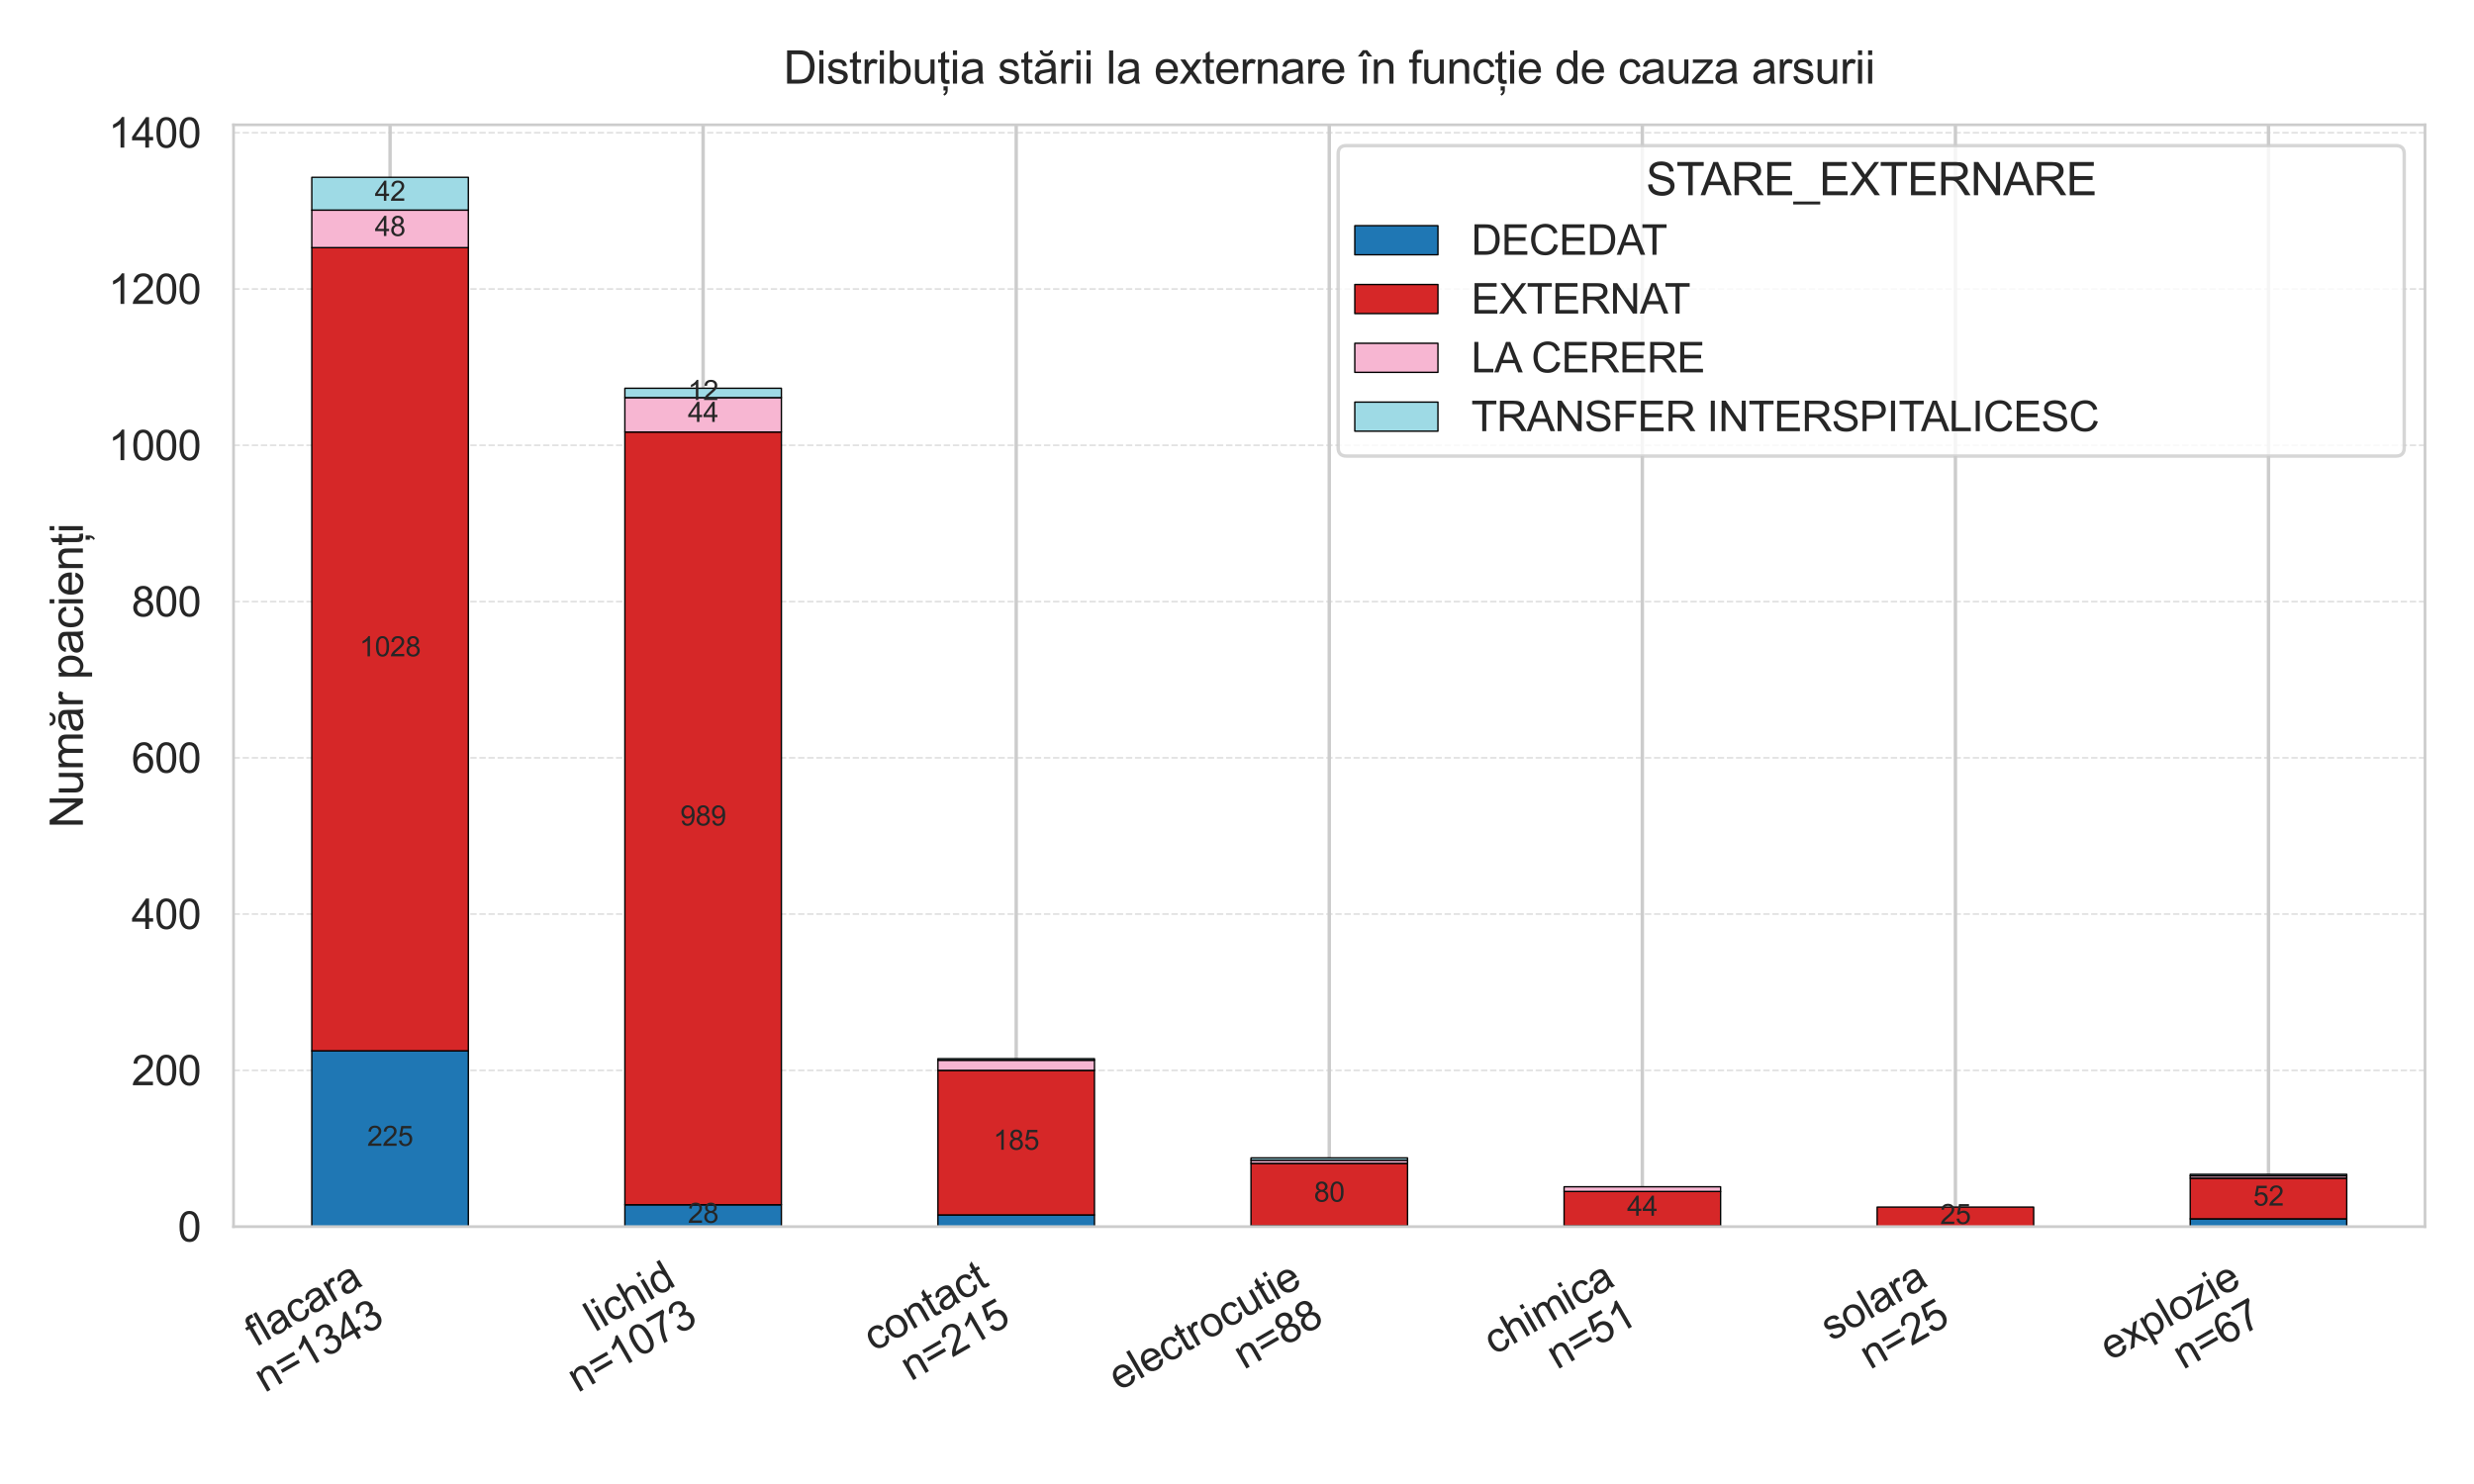 <?xml version="1.0" encoding="utf-8" standalone="no"?>
<!DOCTYPE svg PUBLIC "-//W3C//DTD SVG 1.1//EN"
  "http://www.w3.org/Graphics/SVG/1.1/DTD/svg11.dtd">
<svg xmlns:xlink="http://www.w3.org/1999/xlink" width="720pt" height="432pt" viewBox="0 0 720 432" xmlns="http://www.w3.org/2000/svg" version="1.1">
 <defs>
  <style type="text/css">*{stroke-linejoin: round; stroke-linecap: butt}</style>
 </defs>
 <g id="figure_1">
  <g id="patch_1">
   <path d="M 0 432 
L 720 432 
L 720 0 
L 0 0 
z
" style="fill: #ffffff"/>
  </g>
  <g id="axes_1">
   <g id="patch_2">
    <path d="M 67.963 357.081 
L 705.744 357.081 
L 705.744 36.336 
L 67.963 36.336 
z
" style="fill: #ffffff"/>
   </g>
   <g id="matplotlib.axis_1">
    <g id="xtick_1">
     <g id="line2d_1">
      <path d="M 113.519 357.081 
L 113.519 36.336 
" clip-path="url(#p914d6fa2cd)" style="fill: none; stroke: #cccccc; stroke-linecap: round"/>
     </g>
     <g id="text_1">
      <!-- flacara -->
      <g style="fill: #262626" transform="translate(74.468 392.24) rotate(-30) scale(0.121 -0.121)">
       <defs>
        <path id="ArialMT-66" d="M 556 0 
L 556 2881 
L 59 2881 
L 59 3319 
L 556 3319 
L 556 3672 
Q 556 4006 616 4169 
Q 697 4388 901 4523 
Q 1106 4659 1475 4659 
Q 1713 4659 2000 4603 
L 1916 4113 
Q 1741 4144 1584 4144 
Q 1328 4144 1222 4034 
Q 1116 3925 1116 3625 
L 1116 3319 
L 1763 3319 
L 1763 2881 
L 1116 2881 
L 1116 0 
L 556 0 
z
" transform="scale(0.016)"/>
        <path id="ArialMT-6c" d="M 409 0 
L 409 4581 
L 972 4581 
L 972 0 
L 409 0 
z
" transform="scale(0.016)"/>
        <path id="ArialMT-61" d="M 2588 409 
Q 2275 144 1986 34 
Q 1697 -75 1366 -75 
Q 819 -75 525 192 
Q 231 459 231 875 
Q 231 1119 342 1320 
Q 453 1522 633 1644 
Q 813 1766 1038 1828 
Q 1203 1872 1538 1913 
Q 2219 1994 2541 2106 
Q 2544 2222 2544 2253 
Q 2544 2597 2384 2738 
Q 2169 2928 1744 2928 
Q 1347 2928 1158 2789 
Q 969 2650 878 2297 
L 328 2372 
Q 403 2725 575 2942 
Q 747 3159 1072 3276 
Q 1397 3394 1825 3394 
Q 2250 3394 2515 3294 
Q 2781 3194 2906 3042 
Q 3031 2891 3081 2659 
Q 3109 2516 3109 2141 
L 3109 1391 
Q 3109 606 3145 398 
Q 3181 191 3288 0 
L 2700 0 
Q 2613 175 2588 409 
z
M 2541 1666 
Q 2234 1541 1622 1453 
Q 1275 1403 1131 1340 
Q 988 1278 909 1158 
Q 831 1038 831 891 
Q 831 666 1001 516 
Q 1172 366 1500 366 
Q 1825 366 2078 508 
Q 2331 650 2450 897 
Q 2541 1088 2541 1459 
L 2541 1666 
z
" transform="scale(0.016)"/>
        <path id="ArialMT-63" d="M 2588 1216 
L 3141 1144 
Q 3050 572 2676 248 
Q 2303 -75 1759 -75 
Q 1078 -75 664 370 
Q 250 816 250 1647 
Q 250 2184 428 2587 
Q 606 2991 970 3192 
Q 1334 3394 1763 3394 
Q 2303 3394 2647 3120 
Q 2991 2847 3088 2344 
L 2541 2259 
Q 2463 2594 2264 2762 
Q 2066 2931 1784 2931 
Q 1359 2931 1093 2626 
Q 828 2322 828 1663 
Q 828 994 1084 691 
Q 1341 388 1753 388 
Q 2084 388 2306 591 
Q 2528 794 2588 1216 
z
" transform="scale(0.016)"/>
        <path id="ArialMT-72" d="M 416 0 
L 416 3319 
L 922 3319 
L 922 2816 
Q 1116 3169 1280 3281 
Q 1444 3394 1641 3394 
Q 1925 3394 2219 3213 
L 2025 2691 
Q 1819 2813 1613 2813 
Q 1428 2813 1281 2702 
Q 1134 2591 1072 2394 
Q 978 2094 978 1738 
L 978 0 
L 416 0 
z
" transform="scale(0.016)"/>
       </defs>
       <use xlink:href="#ArialMT-66"/>
       <use xlink:href="#ArialMT-6c" transform="translate(27.783 0)"/>
       <use xlink:href="#ArialMT-61" transform="translate(50 0)"/>
       <use xlink:href="#ArialMT-63" transform="translate(105.615 0)"/>
       <use xlink:href="#ArialMT-61" transform="translate(155.615 0)"/>
       <use xlink:href="#ArialMT-72" transform="translate(211.23 0)"/>
       <use xlink:href="#ArialMT-61" transform="translate(244.531 0)"/>
      </g>
      <!-- n=1343 -->
      <g style="fill: #262626" transform="translate(77.06 405.521) rotate(-30) scale(0.121 -0.121)">
       <defs>
        <path id="ArialMT-6e" d="M 422 0 
L 422 3319 
L 928 3319 
L 928 2847 
Q 1294 3394 1984 3394 
Q 2284 3394 2536 3286 
Q 2788 3178 2913 3003 
Q 3038 2828 3088 2588 
Q 3119 2431 3119 2041 
L 3119 0 
L 2556 0 
L 2556 2019 
Q 2556 2363 2490 2533 
Q 2425 2703 2258 2804 
Q 2091 2906 1866 2906 
Q 1506 2906 1245 2678 
Q 984 2450 984 1813 
L 984 0 
L 422 0 
z
" transform="scale(0.016)"/>
        <path id="ArialMT-3d" d="M 3381 2694 
L 356 2694 
L 356 3219 
L 3381 3219 
L 3381 2694 
z
M 3381 1303 
L 356 1303 
L 356 1828 
L 3381 1828 
L 3381 1303 
z
" transform="scale(0.016)"/>
        <path id="ArialMT-31" d="M 2384 0 
L 1822 0 
L 1822 3584 
Q 1619 3391 1289 3197 
Q 959 3003 697 2906 
L 697 3450 
Q 1169 3672 1522 3987 
Q 1875 4303 2022 4600 
L 2384 4600 
L 2384 0 
z
" transform="scale(0.016)"/>
        <path id="ArialMT-33" d="M 269 1209 
L 831 1284 
Q 928 806 1161 595 
Q 1394 384 1728 384 
Q 2125 384 2398 659 
Q 2672 934 2672 1341 
Q 2672 1728 2419 1979 
Q 2166 2231 1775 2231 
Q 1616 2231 1378 2169 
L 1441 2663 
Q 1497 2656 1531 2656 
Q 1891 2656 2178 2843 
Q 2466 3031 2466 3422 
Q 2466 3731 2256 3934 
Q 2047 4138 1716 4138 
Q 1388 4138 1169 3931 
Q 950 3725 888 3313 
L 325 3413 
Q 428 3978 793 4289 
Q 1159 4600 1703 4600 
Q 2078 4600 2393 4439 
Q 2709 4278 2876 4000 
Q 3044 3722 3044 3409 
Q 3044 3113 2884 2869 
Q 2725 2625 2413 2481 
Q 2819 2388 3044 2092 
Q 3269 1797 3269 1353 
Q 3269 753 2831 336 
Q 2394 -81 1725 -81 
Q 1122 -81 723 278 
Q 325 638 269 1209 
z
" transform="scale(0.016)"/>
        <path id="ArialMT-34" d="M 2069 0 
L 2069 1097 
L 81 1097 
L 81 1613 
L 2172 4581 
L 2631 4581 
L 2631 1613 
L 3250 1613 
L 3250 1097 
L 2631 1097 
L 2631 0 
L 2069 0 
z
M 2069 1613 
L 2069 3678 
L 634 1613 
L 2069 1613 
z
" transform="scale(0.016)"/>
       </defs>
       <use xlink:href="#ArialMT-6e"/>
       <use xlink:href="#ArialMT-3d" transform="translate(55.615 0)"/>
       <use xlink:href="#ArialMT-31" transform="translate(114.014 0)"/>
       <use xlink:href="#ArialMT-33" transform="translate(169.629 0)"/>
       <use xlink:href="#ArialMT-34" transform="translate(225.244 0)"/>
       <use xlink:href="#ArialMT-33" transform="translate(280.859 0)"/>
      </g>
     </g>
    </g>
    <g id="xtick_2">
     <g id="line2d_2">
      <path d="M 204.631 357.081 
L 204.631 36.336 
" clip-path="url(#p914d6fa2cd)" style="fill: none; stroke: #cccccc; stroke-linecap: round"/>
     </g>
     <g id="text_2">
      <!-- lichid -->
      <g style="fill: #262626" transform="translate(173.15 387.868) rotate(-30) scale(0.121 -0.121)">
       <defs>
        <path id="ArialMT-69" d="M 425 3934 
L 425 4581 
L 988 4581 
L 988 3934 
L 425 3934 
z
M 425 0 
L 425 3319 
L 988 3319 
L 988 0 
L 425 0 
z
" transform="scale(0.016)"/>
        <path id="ArialMT-68" d="M 422 0 
L 422 4581 
L 984 4581 
L 984 2938 
Q 1378 3394 1978 3394 
Q 2347 3394 2619 3248 
Q 2891 3103 3008 2847 
Q 3125 2591 3125 2103 
L 3125 0 
L 2563 0 
L 2563 2103 
Q 2563 2525 2380 2717 
Q 2197 2909 1863 2909 
Q 1613 2909 1392 2779 
Q 1172 2650 1078 2428 
Q 984 2206 984 1816 
L 984 0 
L 422 0 
z
" transform="scale(0.016)"/>
        <path id="ArialMT-64" d="M 2575 0 
L 2575 419 
Q 2259 -75 1647 -75 
Q 1250 -75 917 144 
Q 584 363 401 755 
Q 219 1147 219 1656 
Q 219 2153 384 2558 
Q 550 2963 881 3178 
Q 1213 3394 1622 3394 
Q 1922 3394 2156 3267 
Q 2391 3141 2538 2938 
L 2538 4581 
L 3097 4581 
L 3097 0 
L 2575 0 
z
M 797 1656 
Q 797 1019 1065 703 
Q 1334 388 1700 388 
Q 2069 388 2326 689 
Q 2584 991 2584 1609 
Q 2584 2291 2321 2609 
Q 2059 2928 1675 2928 
Q 1300 2928 1048 2622 
Q 797 2316 797 1656 
z
" transform="scale(0.016)"/>
       </defs>
       <use xlink:href="#ArialMT-6c"/>
       <use xlink:href="#ArialMT-69" transform="translate(22.217 0)"/>
       <use xlink:href="#ArialMT-63" transform="translate(44.434 0)"/>
       <use xlink:href="#ArialMT-68" transform="translate(94.434 0)"/>
       <use xlink:href="#ArialMT-69" transform="translate(150.049 0)"/>
       <use xlink:href="#ArialMT-64" transform="translate(172.266 0)"/>
      </g>
      <!-- n=1073 -->
      <g style="fill: #262626" transform="translate(168.172 405.521) rotate(-30) scale(0.121 -0.121)">
       <defs>
        <path id="ArialMT-30" d="M 266 2259 
Q 266 3072 433 3567 
Q 600 4063 929 4331 
Q 1259 4600 1759 4600 
Q 2128 4600 2406 4451 
Q 2684 4303 2865 4023 
Q 3047 3744 3150 3342 
Q 3253 2941 3253 2259 
Q 3253 1453 3087 958 
Q 2922 463 2592 192 
Q 2263 -78 1759 -78 
Q 1097 -78 719 397 
Q 266 969 266 2259 
z
M 844 2259 
Q 844 1131 1108 757 
Q 1372 384 1759 384 
Q 2147 384 2411 759 
Q 2675 1134 2675 2259 
Q 2675 3391 2411 3762 
Q 2147 4134 1753 4134 
Q 1366 4134 1134 3806 
Q 844 3388 844 2259 
z
" transform="scale(0.016)"/>
        <path id="ArialMT-37" d="M 303 3981 
L 303 4522 
L 3269 4522 
L 3269 4084 
Q 2831 3619 2401 2847 
Q 1972 2075 1738 1259 
Q 1569 684 1522 0 
L 944 0 
Q 953 541 1156 1306 
Q 1359 2072 1739 2783 
Q 2119 3494 2547 3981 
L 303 3981 
z
" transform="scale(0.016)"/>
       </defs>
       <use xlink:href="#ArialMT-6e"/>
       <use xlink:href="#ArialMT-3d" transform="translate(55.615 0)"/>
       <use xlink:href="#ArialMT-31" transform="translate(114.014 0)"/>
       <use xlink:href="#ArialMT-30" transform="translate(169.629 0)"/>
       <use xlink:href="#ArialMT-37" transform="translate(225.244 0)"/>
       <use xlink:href="#ArialMT-33" transform="translate(280.859 0)"/>
      </g>
     </g>
    </g>
    <g id="xtick_3">
     <g id="line2d_3">
      <path d="M 295.742 357.081 
L 295.742 36.336 
" clip-path="url(#p914d6fa2cd)" style="fill: none; stroke: #cccccc; stroke-linecap: round"/>
     </g>
     <g id="text_3">
      <!-- contact -->
      <g style="fill: #262626" transform="translate(254.358 393.587) rotate(-30) scale(0.121 -0.121)">
       <defs>
        <path id="ArialMT-6f" d="M 213 1659 
Q 213 2581 725 3025 
Q 1153 3394 1769 3394 
Q 2453 3394 2887 2945 
Q 3322 2497 3322 1706 
Q 3322 1066 3130 698 
Q 2938 331 2570 128 
Q 2203 -75 1769 -75 
Q 1072 -75 642 372 
Q 213 819 213 1659 
z
M 791 1659 
Q 791 1022 1069 705 
Q 1347 388 1769 388 
Q 2188 388 2466 706 
Q 2744 1025 2744 1678 
Q 2744 2294 2464 2611 
Q 2184 2928 1769 2928 
Q 1347 2928 1069 2612 
Q 791 2297 791 1659 
z
" transform="scale(0.016)"/>
        <path id="ArialMT-74" d="M 1650 503 
L 1731 6 
Q 1494 -44 1306 -44 
Q 1000 -44 831 53 
Q 663 150 594 308 
Q 525 466 525 972 
L 525 2881 
L 113 2881 
L 113 3319 
L 525 3319 
L 525 4141 
L 1084 4478 
L 1084 3319 
L 1650 3319 
L 1650 2881 
L 1084 2881 
L 1084 941 
Q 1084 700 1114 631 
Q 1144 563 1211 522 
Q 1278 481 1403 481 
Q 1497 481 1650 503 
z
" transform="scale(0.016)"/>
       </defs>
       <use xlink:href="#ArialMT-63"/>
       <use xlink:href="#ArialMT-6f" transform="translate(50 0)"/>
       <use xlink:href="#ArialMT-6e" transform="translate(105.615 0)"/>
       <use xlink:href="#ArialMT-74" transform="translate(161.23 0)"/>
       <use xlink:href="#ArialMT-61" transform="translate(189.014 0)"/>
       <use xlink:href="#ArialMT-63" transform="translate(244.629 0)"/>
       <use xlink:href="#ArialMT-74" transform="translate(294.629 0)"/>
      </g>
      <!-- n=215 -->
      <g style="fill: #262626" transform="translate(265.11 402.156) rotate(-30) scale(0.121 -0.121)">
       <defs>
        <path id="ArialMT-32" d="M 3222 541 
L 3222 0 
L 194 0 
Q 188 203 259 391 
Q 375 700 629 1000 
Q 884 1300 1366 1694 
Q 2113 2306 2375 2664 
Q 2638 3022 2638 3341 
Q 2638 3675 2398 3904 
Q 2159 4134 1775 4134 
Q 1369 4134 1125 3890 
Q 881 3647 878 3216 
L 300 3275 
Q 359 3922 746 4261 
Q 1134 4600 1788 4600 
Q 2447 4600 2831 4234 
Q 3216 3869 3216 3328 
Q 3216 3053 3103 2787 
Q 2991 2522 2730 2228 
Q 2469 1934 1863 1422 
Q 1356 997 1212 845 
Q 1069 694 975 541 
L 3222 541 
z
" transform="scale(0.016)"/>
        <path id="ArialMT-35" d="M 266 1200 
L 856 1250 
Q 922 819 1161 601 
Q 1400 384 1738 384 
Q 2144 384 2425 690 
Q 2706 997 2706 1503 
Q 2706 1984 2436 2262 
Q 2166 2541 1728 2541 
Q 1456 2541 1237 2417 
Q 1019 2294 894 2097 
L 366 2166 
L 809 4519 
L 3088 4519 
L 3088 3981 
L 1259 3981 
L 1013 2750 
Q 1425 3038 1878 3038 
Q 2478 3038 2890 2622 
Q 3303 2206 3303 1553 
Q 3303 931 2941 478 
Q 2500 -78 1738 -78 
Q 1113 -78 717 272 
Q 322 622 266 1200 
z
" transform="scale(0.016)"/>
       </defs>
       <use xlink:href="#ArialMT-6e"/>
       <use xlink:href="#ArialMT-3d" transform="translate(55.615 0)"/>
       <use xlink:href="#ArialMT-32" transform="translate(114.014 0)"/>
       <use xlink:href="#ArialMT-31" transform="translate(169.629 0)"/>
       <use xlink:href="#ArialMT-35" transform="translate(225.244 0)"/>
      </g>
     </g>
    </g>
    <g id="xtick_4">
     <g id="line2d_4">
      <path d="M 386.854 357.081 
L 386.854 36.336 
" clip-path="url(#p914d6fa2cd)" style="fill: none; stroke: #cccccc; stroke-linecap: round"/>
     </g>
     <g id="text_4">
      <!-- electrocutie -->
      <g style="fill: #262626" transform="translate(325.669 405.018) rotate(-30) scale(0.121 -0.121)">
       <defs>
        <path id="ArialMT-65" d="M 2694 1069 
L 3275 997 
Q 3138 488 2766 206 
Q 2394 -75 1816 -75 
Q 1088 -75 661 373 
Q 234 822 234 1631 
Q 234 2469 665 2931 
Q 1097 3394 1784 3394 
Q 2450 3394 2872 2941 
Q 3294 2488 3294 1666 
Q 3294 1616 3291 1516 
L 816 1516 
Q 847 969 1125 678 
Q 1403 388 1819 388 
Q 2128 388 2347 550 
Q 2566 713 2694 1069 
z
M 847 1978 
L 2700 1978 
Q 2663 2397 2488 2606 
Q 2219 2931 1791 2931 
Q 1403 2931 1139 2672 
Q 875 2413 847 1978 
z
" transform="scale(0.016)"/>
        <path id="ArialMT-75" d="M 2597 0 
L 2597 488 
Q 2209 -75 1544 -75 
Q 1250 -75 995 37 
Q 741 150 617 320 
Q 494 491 444 738 
Q 409 903 409 1263 
L 409 3319 
L 972 3319 
L 972 1478 
Q 972 1038 1006 884 
Q 1059 663 1231 536 
Q 1403 409 1656 409 
Q 1909 409 2131 539 
Q 2353 669 2445 892 
Q 2538 1116 2538 1541 
L 2538 3319 
L 3100 3319 
L 3100 0 
L 2597 0 
z
" transform="scale(0.016)"/>
       </defs>
       <use xlink:href="#ArialMT-65"/>
       <use xlink:href="#ArialMT-6c" transform="translate(55.615 0)"/>
       <use xlink:href="#ArialMT-65" transform="translate(77.832 0)"/>
       <use xlink:href="#ArialMT-63" transform="translate(133.447 0)"/>
       <use xlink:href="#ArialMT-74" transform="translate(183.447 0)"/>
       <use xlink:href="#ArialMT-72" transform="translate(211.23 0)"/>
       <use xlink:href="#ArialMT-6f" transform="translate(244.531 0)"/>
       <use xlink:href="#ArialMT-63" transform="translate(300.146 0)"/>
       <use xlink:href="#ArialMT-75" transform="translate(350.146 0)"/>
       <use xlink:href="#ArialMT-74" transform="translate(405.762 0)"/>
       <use xlink:href="#ArialMT-69" transform="translate(433.545 0)"/>
       <use xlink:href="#ArialMT-65" transform="translate(455.762 0)"/>
      </g>
      <!-- n=88 -->
      <g style="fill: #262626" transform="translate(362.049 398.792) rotate(-30) scale(0.121 -0.121)">
       <defs>
        <path id="ArialMT-38" d="M 1131 2484 
Q 781 2613 612 2850 
Q 444 3088 444 3419 
Q 444 3919 803 4259 
Q 1163 4600 1759 4600 
Q 2359 4600 2725 4251 
Q 3091 3903 3091 3403 
Q 3091 3084 2923 2848 
Q 2756 2613 2416 2484 
Q 2838 2347 3058 2040 
Q 3278 1734 3278 1309 
Q 3278 722 2862 322 
Q 2447 -78 1769 -78 
Q 1091 -78 675 323 
Q 259 725 259 1325 
Q 259 1772 486 2073 
Q 713 2375 1131 2484 
z
M 1019 3438 
Q 1019 3113 1228 2906 
Q 1438 2700 1772 2700 
Q 2097 2700 2305 2904 
Q 2513 3109 2513 3406 
Q 2513 3716 2298 3927 
Q 2084 4138 1766 4138 
Q 1444 4138 1231 3931 
Q 1019 3725 1019 3438 
z
M 838 1322 
Q 838 1081 952 856 
Q 1066 631 1291 507 
Q 1516 384 1775 384 
Q 2178 384 2440 643 
Q 2703 903 2703 1303 
Q 2703 1709 2433 1975 
Q 2163 2241 1756 2241 
Q 1359 2241 1098 1978 
Q 838 1716 838 1322 
z
" transform="scale(0.016)"/>
       </defs>
       <use xlink:href="#ArialMT-6e"/>
       <use xlink:href="#ArialMT-3d" transform="translate(55.615 0)"/>
       <use xlink:href="#ArialMT-38" transform="translate(114.014 0)"/>
       <use xlink:href="#ArialMT-38" transform="translate(169.629 0)"/>
      </g>
     </g>
    </g>
    <g id="xtick_5">
     <g id="line2d_5">
      <path d="M 477.965 357.081 
L 477.965 36.336 
" clip-path="url(#p914d6fa2cd)" style="fill: none; stroke: #cccccc; stroke-linecap: round"/>
     </g>
     <g id="text_5">
      <!-- chimica -->
      <g style="fill: #262626" transform="translate(434.845 394.589) rotate(-30) scale(0.121 -0.121)">
       <defs>
        <path id="ArialMT-6d" d="M 422 0 
L 422 3319 
L 925 3319 
L 925 2853 
Q 1081 3097 1340 3245 
Q 1600 3394 1931 3394 
Q 2300 3394 2536 3241 
Q 2772 3088 2869 2813 
Q 3263 3394 3894 3394 
Q 4388 3394 4653 3120 
Q 4919 2847 4919 2278 
L 4919 0 
L 4359 0 
L 4359 2091 
Q 4359 2428 4304 2576 
Q 4250 2725 4106 2815 
Q 3963 2906 3769 2906 
Q 3419 2906 3187 2673 
Q 2956 2441 2956 1928 
L 2956 0 
L 2394 0 
L 2394 2156 
Q 2394 2531 2256 2718 
Q 2119 2906 1806 2906 
Q 1569 2906 1367 2781 
Q 1166 2656 1075 2415 
Q 984 2175 984 1722 
L 984 0 
L 422 0 
z
" transform="scale(0.016)"/>
       </defs>
       <use xlink:href="#ArialMT-63"/>
       <use xlink:href="#ArialMT-68" transform="translate(50 0)"/>
       <use xlink:href="#ArialMT-69" transform="translate(105.615 0)"/>
       <use xlink:href="#ArialMT-6d" transform="translate(127.832 0)"/>
       <use xlink:href="#ArialMT-69" transform="translate(211.133 0)"/>
       <use xlink:href="#ArialMT-63" transform="translate(233.35 0)"/>
       <use xlink:href="#ArialMT-61" transform="translate(283.35 0)"/>
      </g>
      <!-- n=51 -->
      <g style="fill: #262626" transform="translate(453.161 398.792) rotate(-30) scale(0.121 -0.121)">
       <use xlink:href="#ArialMT-6e"/>
       <use xlink:href="#ArialMT-3d" transform="translate(55.615 0)"/>
       <use xlink:href="#ArialMT-35" transform="translate(114.014 0)"/>
       <use xlink:href="#ArialMT-31" transform="translate(169.629 0)"/>
      </g>
     </g>
    </g>
    <g id="xtick_6">
     <g id="line2d_6">
      <path d="M 569.077 357.081 
L 569.077 36.336 
" clip-path="url(#p914d6fa2cd)" style="fill: none; stroke: #cccccc; stroke-linecap: round"/>
     </g>
     <g id="text_6">
      <!-- solara -->
      <g style="fill: #262626" transform="translate(532.937 390.559) rotate(-30) scale(0.121 -0.121)">
       <defs>
        <path id="ArialMT-73" d="M 197 991 
L 753 1078 
Q 800 744 1014 566 
Q 1228 388 1613 388 
Q 2000 388 2187 545 
Q 2375 703 2375 916 
Q 2375 1106 2209 1216 
Q 2094 1291 1634 1406 
Q 1016 1563 777 1677 
Q 538 1791 414 1992 
Q 291 2194 291 2438 
Q 291 2659 392 2848 
Q 494 3038 669 3163 
Q 800 3259 1026 3326 
Q 1253 3394 1513 3394 
Q 1903 3394 2198 3281 
Q 2494 3169 2634 2976 
Q 2775 2784 2828 2463 
L 2278 2388 
Q 2241 2644 2061 2787 
Q 1881 2931 1553 2931 
Q 1166 2931 1000 2803 
Q 834 2675 834 2503 
Q 834 2394 903 2306 
Q 972 2216 1119 2156 
Q 1203 2125 1616 2013 
Q 2213 1853 2448 1751 
Q 2684 1650 2818 1456 
Q 2953 1263 2953 975 
Q 2953 694 2789 445 
Q 2625 197 2315 61 
Q 2006 -75 1616 -75 
Q 969 -75 630 194 
Q 291 463 197 991 
z
" transform="scale(0.016)"/>
       </defs>
       <use xlink:href="#ArialMT-73"/>
       <use xlink:href="#ArialMT-6f" transform="translate(50 0)"/>
       <use xlink:href="#ArialMT-6c" transform="translate(105.615 0)"/>
       <use xlink:href="#ArialMT-61" transform="translate(127.832 0)"/>
       <use xlink:href="#ArialMT-72" transform="translate(183.447 0)"/>
       <use xlink:href="#ArialMT-61" transform="translate(216.748 0)"/>
      </g>
      <!-- n=25 -->
      <g style="fill: #262626" transform="translate(544.272 398.792) rotate(-30) scale(0.121 -0.121)">
       <use xlink:href="#ArialMT-6e"/>
       <use xlink:href="#ArialMT-3d" transform="translate(55.615 0)"/>
       <use xlink:href="#ArialMT-32" transform="translate(114.014 0)"/>
       <use xlink:href="#ArialMT-35" transform="translate(169.629 0)"/>
      </g>
     </g>
    </g>
    <g id="xtick_7">
     <g id="line2d_7">
      <path d="M 660.188 357.081 
L 660.188 36.336 
" clip-path="url(#p914d6fa2cd)" style="fill: none; stroke: #cccccc; stroke-linecap: round"/>
     </g>
     <g id="text_7">
      <!-- explozie -->
      <g style="fill: #262626" transform="translate(614.142 396.278) rotate(-30) scale(0.121 -0.121)">
       <defs>
        <path id="ArialMT-78" d="M 47 0 
L 1259 1725 
L 138 3319 
L 841 3319 
L 1350 2541 
Q 1494 2319 1581 2169 
Q 1719 2375 1834 2534 
L 2394 3319 
L 3066 3319 
L 1919 1756 
L 3153 0 
L 2463 0 
L 1781 1031 
L 1600 1309 
L 728 0 
L 47 0 
z
" transform="scale(0.016)"/>
        <path id="ArialMT-70" d="M 422 -1272 
L 422 3319 
L 934 3319 
L 934 2888 
Q 1116 3141 1344 3267 
Q 1572 3394 1897 3394 
Q 2322 3394 2647 3175 
Q 2972 2956 3137 2557 
Q 3303 2159 3303 1684 
Q 3303 1175 3120 767 
Q 2938 359 2589 142 
Q 2241 -75 1856 -75 
Q 1575 -75 1351 44 
Q 1128 163 984 344 
L 984 -1272 
L 422 -1272 
z
M 931 1641 
Q 931 1000 1190 694 
Q 1450 388 1819 388 
Q 2194 388 2461 705 
Q 2728 1022 2728 1688 
Q 2728 2322 2467 2637 
Q 2206 2953 1844 2953 
Q 1484 2953 1207 2617 
Q 931 2281 931 1641 
z
" transform="scale(0.016)"/>
        <path id="ArialMT-7a" d="M 125 0 
L 125 456 
L 2238 2881 
Q 1878 2863 1603 2863 
L 250 2863 
L 250 3319 
L 2963 3319 
L 2963 2947 
L 1166 841 
L 819 456 
Q 1197 484 1528 484 
L 3063 484 
L 3063 0 
L 125 0 
z
" transform="scale(0.016)"/>
       </defs>
       <use xlink:href="#ArialMT-65"/>
       <use xlink:href="#ArialMT-78" transform="translate(55.615 0)"/>
       <use xlink:href="#ArialMT-70" transform="translate(105.615 0)"/>
       <use xlink:href="#ArialMT-6c" transform="translate(161.23 0)"/>
       <use xlink:href="#ArialMT-6f" transform="translate(183.447 0)"/>
       <use xlink:href="#ArialMT-7a" transform="translate(239.062 0)"/>
       <use xlink:href="#ArialMT-69" transform="translate(289.062 0)"/>
       <use xlink:href="#ArialMT-65" transform="translate(311.279 0)"/>
      </g>
      <!-- n=67 -->
      <g style="fill: #262626" transform="translate(635.384 398.792) rotate(-30) scale(0.121 -0.121)">
       <defs>
        <path id="ArialMT-36" d="M 3184 3459 
L 2625 3416 
Q 2550 3747 2413 3897 
Q 2184 4138 1850 4138 
Q 1581 4138 1378 3988 
Q 1113 3794 959 3422 
Q 806 3050 800 2363 
Q 1003 2672 1297 2822 
Q 1591 2972 1913 2972 
Q 2475 2972 2870 2558 
Q 3266 2144 3266 1488 
Q 3266 1056 3080 686 
Q 2894 316 2569 119 
Q 2244 -78 1831 -78 
Q 1128 -78 684 439 
Q 241 956 241 2144 
Q 241 3472 731 4075 
Q 1159 4600 1884 4600 
Q 2425 4600 2770 4297 
Q 3116 3994 3184 3459 
z
M 888 1484 
Q 888 1194 1011 928 
Q 1134 663 1356 523 
Q 1578 384 1822 384 
Q 2178 384 2434 671 
Q 2691 959 2691 1453 
Q 2691 1928 2437 2201 
Q 2184 2475 1800 2475 
Q 1419 2475 1153 2201 
Q 888 1928 888 1484 
z
" transform="scale(0.016)"/>
       </defs>
       <use xlink:href="#ArialMT-6e"/>
       <use xlink:href="#ArialMT-3d" transform="translate(55.615 0)"/>
       <use xlink:href="#ArialMT-36" transform="translate(114.014 0)"/>
       <use xlink:href="#ArialMT-37" transform="translate(169.629 0)"/>
      </g>
     </g>
    </g>
   </g>
   <g id="matplotlib.axis_2">
    <g id="ytick_1">
     <g id="line2d_8">
      <path d="M 67.963 357.081 
L 705.744 357.081 
" clip-path="url(#p914d6fa2cd)" style="fill: none; stroke-dasharray: 1.85,0.8; stroke-dashoffset: 0; stroke: #cccccc; stroke-opacity: 0.6; stroke-width: 0.5"/>
     </g>
     <g id="text_8">
      <!-- 0 -->
      <g style="fill: #262626" transform="translate(51.735 361.412) scale(0.121 -0.121)">
       <use xlink:href="#ArialMT-30"/>
      </g>
     </g>
    </g>
    <g id="ytick_2">
     <g id="line2d_9">
      <path d="M 67.963 311.59 
L 705.744 311.59 
" clip-path="url(#p914d6fa2cd)" style="fill: none; stroke-dasharray: 1.85,0.8; stroke-dashoffset: 0; stroke: #cccccc; stroke-opacity: 0.6; stroke-width: 0.5"/>
     </g>
     <g id="text_9">
      <!-- 200 -->
      <g style="fill: #262626" transform="translate(38.277 315.921) scale(0.121 -0.121)">
       <use xlink:href="#ArialMT-32"/>
       <use xlink:href="#ArialMT-30" transform="translate(55.615 0)"/>
       <use xlink:href="#ArialMT-30" transform="translate(111.23 0)"/>
      </g>
     </g>
    </g>
    <g id="ytick_3">
     <g id="line2d_10">
      <path d="M 67.963 266.099 
L 705.744 266.099 
" clip-path="url(#p914d6fa2cd)" style="fill: none; stroke-dasharray: 1.85,0.8; stroke-dashoffset: 0; stroke: #cccccc; stroke-opacity: 0.6; stroke-width: 0.5"/>
     </g>
     <g id="text_10">
      <!-- 400 -->
      <g style="fill: #262626" transform="translate(38.277 270.43) scale(0.121 -0.121)">
       <use xlink:href="#ArialMT-34"/>
       <use xlink:href="#ArialMT-30" transform="translate(55.615 0)"/>
       <use xlink:href="#ArialMT-30" transform="translate(111.23 0)"/>
      </g>
     </g>
    </g>
    <g id="ytick_4">
     <g id="line2d_11">
      <path d="M 67.963 220.608 
L 705.744 220.608 
" clip-path="url(#p914d6fa2cd)" style="fill: none; stroke-dasharray: 1.85,0.8; stroke-dashoffset: 0; stroke: #cccccc; stroke-opacity: 0.6; stroke-width: 0.5"/>
     </g>
     <g id="text_11">
      <!-- 600 -->
      <g style="fill: #262626" transform="translate(38.277 224.939) scale(0.121 -0.121)">
       <use xlink:href="#ArialMT-36"/>
       <use xlink:href="#ArialMT-30" transform="translate(55.615 0)"/>
       <use xlink:href="#ArialMT-30" transform="translate(111.23 0)"/>
      </g>
     </g>
    </g>
    <g id="ytick_5">
     <g id="line2d_12">
      <path d="M 67.963 175.118 
L 705.744 175.118 
" clip-path="url(#p914d6fa2cd)" style="fill: none; stroke-dasharray: 1.85,0.8; stroke-dashoffset: 0; stroke: #cccccc; stroke-opacity: 0.6; stroke-width: 0.5"/>
     </g>
     <g id="text_12">
      <!-- 800 -->
      <g style="fill: #262626" transform="translate(38.277 179.448) scale(0.121 -0.121)">
       <use xlink:href="#ArialMT-38"/>
       <use xlink:href="#ArialMT-30" transform="translate(55.615 0)"/>
       <use xlink:href="#ArialMT-30" transform="translate(111.23 0)"/>
      </g>
     </g>
    </g>
    <g id="ytick_6">
     <g id="line2d_13">
      <path d="M 67.963 129.627 
L 705.744 129.627 
" clip-path="url(#p914d6fa2cd)" style="fill: none; stroke-dasharray: 1.85,0.8; stroke-dashoffset: 0; stroke: #cccccc; stroke-opacity: 0.6; stroke-width: 0.5"/>
     </g>
     <g id="text_13">
      <!-- 1000 -->
      <g style="fill: #262626" transform="translate(31.549 133.957) scale(0.121 -0.121)">
       <use xlink:href="#ArialMT-31"/>
       <use xlink:href="#ArialMT-30" transform="translate(55.615 0)"/>
       <use xlink:href="#ArialMT-30" transform="translate(111.23 0)"/>
       <use xlink:href="#ArialMT-30" transform="translate(166.846 0)"/>
      </g>
     </g>
    </g>
    <g id="ytick_7">
     <g id="line2d_14">
      <path d="M 67.963 84.136 
L 705.744 84.136 
" clip-path="url(#p914d6fa2cd)" style="fill: none; stroke-dasharray: 1.85,0.8; stroke-dashoffset: 0; stroke: #cccccc; stroke-opacity: 0.6; stroke-width: 0.5"/>
     </g>
     <g id="text_14">
      <!-- 1200 -->
      <g style="fill: #262626" transform="translate(31.549 88.466) scale(0.121 -0.121)">
       <use xlink:href="#ArialMT-31"/>
       <use xlink:href="#ArialMT-32" transform="translate(55.615 0)"/>
       <use xlink:href="#ArialMT-30" transform="translate(111.23 0)"/>
       <use xlink:href="#ArialMT-30" transform="translate(166.846 0)"/>
      </g>
     </g>
    </g>
    <g id="ytick_8">
     <g id="line2d_15">
      <path d="M 67.963 38.645 
L 705.744 38.645 
" clip-path="url(#p914d6fa2cd)" style="fill: none; stroke-dasharray: 1.85,0.8; stroke-dashoffset: 0; stroke: #cccccc; stroke-opacity: 0.6; stroke-width: 0.5"/>
     </g>
     <g id="text_15">
      <!-- 1400 -->
      <g style="fill: #262626" transform="translate(31.549 42.975) scale(0.121 -0.121)">
       <use xlink:href="#ArialMT-31"/>
       <use xlink:href="#ArialMT-34" transform="translate(55.615 0)"/>
       <use xlink:href="#ArialMT-30" transform="translate(111.23 0)"/>
       <use xlink:href="#ArialMT-30" transform="translate(166.846 0)"/>
      </g>
     </g>
    </g>
    <g id="text_16">
     <!-- Număr pacienți -->
     <g style="fill: #262626" transform="translate(24.119 241.092) rotate(-90) scale(0.132 -0.132)">
      <defs>
       <path id="ArialMT-4e" d="M 488 0 
L 488 4581 
L 1109 4581 
L 3516 984 
L 3516 4581 
L 4097 4581 
L 4097 0 
L 3475 0 
L 1069 3600 
L 1069 0 
L 488 0 
z
" transform="scale(0.016)"/>
       <path id="ArialMT-103" d="M 2588 409 
Q 2275 144 1986 34 
Q 1697 -75 1366 -75 
Q 819 -75 525 192 
Q 231 459 231 875 
Q 231 1119 342 1320 
Q 453 1522 633 1644 
Q 813 1766 1038 1828 
Q 1203 1872 1538 1913 
Q 2219 1994 2541 2106 
Q 2544 2222 2544 2253 
Q 2544 2597 2384 2738 
Q 2169 2928 1744 2928 
Q 1347 2928 1158 2789 
Q 969 2650 878 2297 
L 328 2372 
Q 403 2725 575 2942 
Q 747 3159 1072 3276 
Q 1397 3394 1825 3394 
Q 2250 3394 2515 3294 
Q 2781 3194 2906 3042 
Q 3031 2891 3081 2659 
Q 3109 2516 3109 2141 
L 3109 1391 
Q 3109 606 3145 398 
Q 3181 191 3288 0 
L 2700 0 
Q 2613 175 2588 409 
z
M 2541 1666 
Q 2234 1541 1622 1453 
Q 1275 1403 1131 1340 
Q 988 1278 909 1158 
Q 831 1038 831 891 
Q 831 666 1001 516 
Q 1172 366 1500 366 
Q 1825 366 2078 508 
Q 2331 650 2450 897 
Q 2541 1088 2541 1459 
L 2541 1666 
z
M 2374 4575 
L 2759 4575 
Q 2712 4184 2473 3975 
Q 2234 3766 1837 3766 
Q 1437 3766 1198 3973 
Q 959 4181 912 4575 
L 1296 4575 
Q 1340 4363 1469 4258 
Q 1599 4153 1818 4153 
Q 2071 4153 2201 4254 
Q 2331 4356 2374 4575 
z
" transform="scale(0.016)"/>
       <path id="ArialMT-20" transform="scale(0.016)"/>
       <path id="ArialMT-21b" d="M 1650 503 
L 1731 6 
Q 1494 -44 1306 -44 
Q 1000 -44 831 53 
Q 663 150 594 308 
Q 525 466 525 972 
L 525 2881 
L 113 2881 
L 113 3319 
L 525 3319 
L 525 4141 
L 1084 4478 
L 1084 3319 
L 1650 3319 
L 1650 2881 
L 1084 2881 
L 1084 941 
Q 1084 700 1114 631 
Q 1144 563 1211 522 
Q 1278 481 1403 481 
Q 1497 481 1650 503 
z
M 859 -953 
L 859 -378 
L 1438 -378 
L 1438 -953 
Q 1438 -1172 1323 -1364 
Q 1209 -1556 966 -1663 
L 828 -1447 
Q 1125 -1316 1147 -953 
L 859 -953 
z
" transform="scale(0.016)"/>
      </defs>
      <use xlink:href="#ArialMT-4e"/>
      <use xlink:href="#ArialMT-75" transform="translate(72.217 0)"/>
      <use xlink:href="#ArialMT-6d" transform="translate(127.832 0)"/>
      <use xlink:href="#ArialMT-103" transform="translate(211.133 0)"/>
      <use xlink:href="#ArialMT-72" transform="translate(266.748 0)"/>
      <use xlink:href="#ArialMT-20" transform="translate(300.049 0)"/>
      <use xlink:href="#ArialMT-70" transform="translate(327.832 0)"/>
      <use xlink:href="#ArialMT-61" transform="translate(383.447 0)"/>
      <use xlink:href="#ArialMT-63" transform="translate(439.062 0)"/>
      <use xlink:href="#ArialMT-69" transform="translate(489.062 0)"/>
      <use xlink:href="#ArialMT-65" transform="translate(511.279 0)"/>
      <use xlink:href="#ArialMT-6e" transform="translate(566.895 0)"/>
      <use xlink:href="#ArialMT-21b" transform="translate(622.51 0)"/>
      <use xlink:href="#ArialMT-69" transform="translate(650.293 0)"/>
     </g>
    </g>
   </g>
   <g id="patch_3">
    <path d="M 90.741 357.081 
L 136.297 357.081 
L 136.297 305.904 
L 90.741 305.904 
z
" clip-path="url(#p914d6fa2cd)" style="fill: #1f77b4; stroke: #000000; stroke-width: 0.4; stroke-linejoin: miter"/>
   </g>
   <g id="patch_4">
    <path d="M 181.853 357.081 
L 227.409 357.081 
L 227.409 350.713 
L 181.853 350.713 
z
" clip-path="url(#p914d6fa2cd)" style="fill: #1f77b4; stroke: #000000; stroke-width: 0.4; stroke-linejoin: miter"/>
   </g>
   <g id="patch_5">
    <path d="M 272.964 357.081 
L 318.52 357.081 
L 318.52 353.67 
L 272.964 353.67 
z
" clip-path="url(#p914d6fa2cd)" style="fill: #1f77b4; stroke: #000000; stroke-width: 0.4; stroke-linejoin: miter"/>
   </g>
   <g id="patch_6">
    <path d="M 364.076 357.081 
L 409.632 357.081 
L 409.632 356.854 
L 364.076 356.854 
z
" clip-path="url(#p914d6fa2cd)" style="fill: #1f77b4; stroke: #000000; stroke-width: 0.4; stroke-linejoin: miter"/>
   </g>
   <g id="patch_7">
    <path d="M 455.187 357.081 
L 500.743 357.081 
L 500.743 356.854 
L 455.187 356.854 
z
" clip-path="url(#p914d6fa2cd)" style="fill: #1f77b4; stroke: #000000; stroke-width: 0.4; stroke-linejoin: miter"/>
   </g>
   <g id="patch_8">
    <path d="M 546.299 357.081 
L 591.855 357.081 
L 591.855 357.081 
L 546.299 357.081 
z
" clip-path="url(#p914d6fa2cd)" style="fill: #1f77b4; stroke: #000000; stroke-width: 0.4; stroke-linejoin: miter"/>
   </g>
   <g id="patch_9">
    <path d="M 637.41 357.081 
L 682.966 357.081 
L 682.966 354.807 
L 637.41 354.807 
z
" clip-path="url(#p914d6fa2cd)" style="fill: #1f77b4; stroke: #000000; stroke-width: 0.4; stroke-linejoin: miter"/>
   </g>
   <g id="patch_10">
    <path d="M 90.741 305.904 
L 136.297 305.904 
L 136.297 72.081 
L 90.741 72.081 
z
" clip-path="url(#p914d6fa2cd)" style="fill: #d62728; stroke: #000000; stroke-width: 0.4; stroke-linejoin: miter"/>
   </g>
   <g id="patch_11">
    <path d="M 181.853 350.713 
L 227.409 350.713 
L 227.409 125.76 
L 181.853 125.76 
z
" clip-path="url(#p914d6fa2cd)" style="fill: #d62728; stroke: #000000; stroke-width: 0.4; stroke-linejoin: miter"/>
   </g>
   <g id="patch_12">
    <path d="M 272.964 353.67 
L 318.52 353.67 
L 318.52 311.59 
L 272.964 311.59 
z
" clip-path="url(#p914d6fa2cd)" style="fill: #d62728; stroke: #000000; stroke-width: 0.4; stroke-linejoin: miter"/>
   </g>
   <g id="patch_13">
    <path d="M 364.076 356.854 
L 409.632 356.854 
L 409.632 338.658 
L 364.076 338.658 
z
" clip-path="url(#p914d6fa2cd)" style="fill: #d62728; stroke: #000000; stroke-width: 0.4; stroke-linejoin: miter"/>
   </g>
   <g id="patch_14">
    <path d="M 455.187 356.854 
L 500.743 356.854 
L 500.743 346.846 
L 455.187 346.846 
z
" clip-path="url(#p914d6fa2cd)" style="fill: #d62728; stroke: #000000; stroke-width: 0.4; stroke-linejoin: miter"/>
   </g>
   <g id="patch_15">
    <path d="M 546.299 357.081 
L 591.855 357.081 
L 591.855 351.395 
L 546.299 351.395 
z
" clip-path="url(#p914d6fa2cd)" style="fill: #d62728; stroke: #000000; stroke-width: 0.4; stroke-linejoin: miter"/>
   </g>
   <g id="patch_16">
    <path d="M 637.41 354.807 
L 682.966 354.807 
L 682.966 342.979 
L 637.41 342.979 
z
" clip-path="url(#p914d6fa2cd)" style="fill: #d62728; stroke: #000000; stroke-width: 0.4; stroke-linejoin: miter"/>
   </g>
   <g id="patch_17">
    <path d="M 90.741 72.081 
L 136.297 72.081 
L 136.297 61.163 
L 90.741 61.163 
z
" clip-path="url(#p914d6fa2cd)" style="fill: #f7b6d2; stroke: #000000; stroke-width: 0.4; stroke-linejoin: miter"/>
   </g>
   <g id="patch_18">
    <path d="M 181.853 125.76 
L 227.409 125.76 
L 227.409 115.752 
L 181.853 115.752 
z
" clip-path="url(#p914d6fa2cd)" style="fill: #f7b6d2; stroke: #000000; stroke-width: 0.4; stroke-linejoin: miter"/>
   </g>
   <g id="patch_19">
    <path d="M 272.964 311.59 
L 318.52 311.59 
L 318.52 308.633 
L 272.964 308.633 
z
" clip-path="url(#p914d6fa2cd)" style="fill: #f7b6d2; stroke: #000000; stroke-width: 0.4; stroke-linejoin: miter"/>
   </g>
   <g id="patch_20">
    <path d="M 364.076 338.658 
L 409.632 338.658 
L 409.632 337.748 
L 364.076 337.748 
z
" clip-path="url(#p914d6fa2cd)" style="fill: #f7b6d2; stroke: #000000; stroke-width: 0.4; stroke-linejoin: miter"/>
   </g>
   <g id="patch_21">
    <path d="M 455.187 346.846 
L 500.743 346.846 
L 500.743 345.481 
L 455.187 345.481 
z
" clip-path="url(#p914d6fa2cd)" style="fill: #f7b6d2; stroke: #000000; stroke-width: 0.4; stroke-linejoin: miter"/>
   </g>
   <g id="patch_22">
    <path d="M 546.299 357.081 
L 591.855 357.081 
L 591.855 357.081 
L 546.299 357.081 
z
" clip-path="url(#p914d6fa2cd)" style="fill: #f7b6d2; stroke: #000000; stroke-width: 0.4; stroke-linejoin: miter"/>
   </g>
   <g id="patch_23">
    <path d="M 637.41 342.979 
L 682.966 342.979 
L 682.966 342.297 
L 637.41 342.297 
z
" clip-path="url(#p914d6fa2cd)" style="fill: #f7b6d2; stroke: #000000; stroke-width: 0.4; stroke-linejoin: miter"/>
   </g>
   <g id="patch_24">
    <path d="M 90.741 61.163 
L 136.297 61.163 
L 136.297 51.61 
L 90.741 51.61 
z
" clip-path="url(#p914d6fa2cd)" style="fill: #9edae5; stroke: #000000; stroke-width: 0.4; stroke-linejoin: miter"/>
   </g>
   <g id="patch_25">
    <path d="M 181.853 115.752 
L 227.409 115.752 
L 227.409 113.022 
L 181.853 113.022 
z
" clip-path="url(#p914d6fa2cd)" style="fill: #9edae5; stroke: #000000; stroke-width: 0.4; stroke-linejoin: miter"/>
   </g>
   <g id="patch_26">
    <path d="M 272.964 308.633 
L 318.52 308.633 
L 318.52 308.179 
L 272.964 308.179 
z
" clip-path="url(#p914d6fa2cd)" style="fill: #9edae5; stroke: #000000; stroke-width: 0.4; stroke-linejoin: miter"/>
   </g>
   <g id="patch_27">
    <path d="M 364.076 337.748 
L 409.632 337.748 
L 409.632 337.065 
L 364.076 337.065 
z
" clip-path="url(#p914d6fa2cd)" style="fill: #9edae5; stroke: #000000; stroke-width: 0.4; stroke-linejoin: miter"/>
   </g>
   <g id="patch_28">
    <path d="M 455.187 357.081 
L 500.743 357.081 
L 500.743 357.081 
L 455.187 357.081 
z
" clip-path="url(#p914d6fa2cd)" style="fill: #9edae5; stroke: #000000; stroke-width: 0.4; stroke-linejoin: miter"/>
   </g>
   <g id="patch_29">
    <path d="M 546.299 357.081 
L 591.855 357.081 
L 591.855 357.081 
L 546.299 357.081 
z
" clip-path="url(#p914d6fa2cd)" style="fill: #9edae5; stroke: #000000; stroke-width: 0.4; stroke-linejoin: miter"/>
   </g>
   <g id="patch_30">
    <path d="M 637.41 342.297 
L 682.966 342.297 
L 682.966 341.842 
L 637.41 341.842 
z
" clip-path="url(#p914d6fa2cd)" style="fill: #9edae5; stroke: #000000; stroke-width: 0.4; stroke-linejoin: miter"/>
   </g>
   <g id="patch_31">
    <path d="M 67.963 357.081 
L 67.963 36.336 
" style="fill: none; stroke: #cccccc; stroke-width: 0.8; stroke-linejoin: miter; stroke-linecap: square"/>
   </g>
   <g id="patch_32">
    <path d="M 705.744 357.081 
L 705.744 36.336 
" style="fill: none; stroke: #cccccc; stroke-width: 0.8; stroke-linejoin: miter; stroke-linecap: square"/>
   </g>
   <g id="patch_33">
    <path d="M 67.963 357.081 
L 705.744 357.081 
" style="fill: none; stroke: #cccccc; stroke-width: 0.8; stroke-linejoin: miter; stroke-linecap: square"/>
   </g>
   <g id="patch_34">
    <path d="M 67.963 36.336 
L 705.744 36.336 
" style="fill: none; stroke: #cccccc; stroke-width: 0.8; stroke-linejoin: miter; stroke-linecap: square"/>
   </g>
   <g id="text_17">
    <!-- 225 -->
    <g style="fill: #262626" transform="translate(106.846 333.561) scale(0.08 -0.08)">
     <use xlink:href="#ArialMT-32"/>
     <use xlink:href="#ArialMT-32" transform="translate(55.615 0)"/>
     <use xlink:href="#ArialMT-35" transform="translate(111.23 0)"/>
    </g>
   </g>
   <g id="text_18">
    <!-- 1028 -->
    <g style="fill: #262626" transform="translate(104.622 191.06) scale(0.08 -0.08)">
     <use xlink:href="#ArialMT-31"/>
     <use xlink:href="#ArialMT-30" transform="translate(55.615 0)"/>
     <use xlink:href="#ArialMT-32" transform="translate(111.23 0)"/>
     <use xlink:href="#ArialMT-38" transform="translate(166.846 0)"/>
    </g>
   </g>
   <g id="text_19">
    <!-- 48 -->
    <g style="fill: #262626" transform="translate(109.07 68.69) scale(0.08 -0.08)">
     <use xlink:href="#ArialMT-34"/>
     <use xlink:href="#ArialMT-38" transform="translate(55.615 0)"/>
    </g>
   </g>
   <g id="text_20">
    <!-- 42 -->
    <g style="fill: #262626" transform="translate(109.07 58.454) scale(0.08 -0.08)">
     <use xlink:href="#ArialMT-34"/>
     <use xlink:href="#ArialMT-32" transform="translate(55.615 0)"/>
    </g>
   </g>
   <g id="text_21">
    <!-- 28 -->
    <g style="fill: #262626" transform="translate(200.182 355.965) scale(0.08 -0.08)">
     <use xlink:href="#ArialMT-32"/>
     <use xlink:href="#ArialMT-38" transform="translate(55.615 0)"/>
    </g>
   </g>
   <g id="text_22">
    <!-- 989 -->
    <g style="fill: #262626" transform="translate(197.958 240.304) scale(0.08 -0.08)">
     <defs>
      <path id="ArialMT-39" d="M 350 1059 
L 891 1109 
Q 959 728 1153 556 
Q 1347 384 1650 384 
Q 1909 384 2104 503 
Q 2300 622 2425 820 
Q 2550 1019 2634 1356 
Q 2719 1694 2719 2044 
Q 2719 2081 2716 2156 
Q 2547 1888 2255 1720 
Q 1963 1553 1622 1553 
Q 1053 1553 659 1965 
Q 266 2378 266 3053 
Q 266 3750 677 4175 
Q 1088 4600 1706 4600 
Q 2153 4600 2523 4359 
Q 2894 4119 3086 3673 
Q 3278 3228 3278 2384 
Q 3278 1506 3087 986 
Q 2897 466 2520 194 
Q 2144 -78 1638 -78 
Q 1100 -78 759 220 
Q 419 519 350 1059 
z
M 2653 3081 
Q 2653 3566 2395 3850 
Q 2138 4134 1775 4134 
Q 1400 4134 1122 3828 
Q 844 3522 844 3034 
Q 844 2597 1108 2323 
Q 1372 2050 1759 2050 
Q 2150 2050 2401 2323 
Q 2653 2597 2653 3081 
z
" transform="scale(0.016)"/>
     </defs>
     <use xlink:href="#ArialMT-39"/>
     <use xlink:href="#ArialMT-38" transform="translate(55.615 0)"/>
     <use xlink:href="#ArialMT-39" transform="translate(111.23 0)"/>
    </g>
   </g>
   <g id="text_23">
    <!-- 44 -->
    <g style="fill: #262626" transform="translate(200.182 122.824) scale(0.08 -0.08)">
     <use xlink:href="#ArialMT-34"/>
     <use xlink:href="#ArialMT-34" transform="translate(55.615 0)"/>
    </g>
   </g>
   <g id="text_24">
    <!-- 12 -->
    <g style="fill: #262626" transform="translate(200.182 116.455) scale(0.08 -0.08)">
     <use xlink:href="#ArialMT-31"/>
     <use xlink:href="#ArialMT-32" transform="translate(55.615 0)"/>
    </g>
   </g>
   <g id="text_25">
    <!-- 185 -->
    <g style="fill: #262626" transform="translate(289.069 334.698) scale(0.08 -0.08)">
     <use xlink:href="#ArialMT-31"/>
     <use xlink:href="#ArialMT-38" transform="translate(55.615 0)"/>
     <use xlink:href="#ArialMT-35" transform="translate(111.23 0)"/>
    </g>
   </g>
   <g id="text_26">
    <!-- 80 -->
    <g style="fill: #262626" transform="translate(382.405 349.824) scale(0.08 -0.08)">
     <use xlink:href="#ArialMT-38"/>
     <use xlink:href="#ArialMT-30" transform="translate(55.615 0)"/>
    </g>
   </g>
   <g id="text_27">
    <!-- 44 -->
    <g style="fill: #262626" transform="translate(473.517 353.918) scale(0.08 -0.08)">
     <use xlink:href="#ArialMT-34"/>
     <use xlink:href="#ArialMT-34" transform="translate(55.615 0)"/>
    </g>
   </g>
   <g id="text_28">
    <!-- 25 -->
    <g style="fill: #262626" transform="translate(564.628 356.306) scale(0.08 -0.08)">
     <use xlink:href="#ArialMT-32"/>
     <use xlink:href="#ArialMT-35" transform="translate(55.615 0)"/>
    </g>
   </g>
   <g id="text_29">
    <!-- 52 -->
    <g style="fill: #262626" transform="translate(655.74 350.961) scale(0.08 -0.08)">
     <use xlink:href="#ArialMT-35"/>
     <use xlink:href="#ArialMT-32" transform="translate(55.615 0)"/>
    </g>
   </g>
   <g id="text_30">
    <!-- Distribuția stării la externare în funcție de cauza arsurii -->
    <g style="fill: #262626" transform="translate(228.026 24.336) scale(0.132 -0.132)">
     <defs>
      <path id="ArialMT-44" d="M 494 0 
L 494 4581 
L 2072 4581 
Q 2606 4581 2888 4516 
Q 3281 4425 3559 4188 
Q 3922 3881 4101 3404 
Q 4281 2928 4281 2316 
Q 4281 1794 4159 1391 
Q 4038 988 3847 723 
Q 3656 459 3429 307 
Q 3203 156 2883 78 
Q 2563 0 2147 0 
L 494 0 
z
M 1100 541 
L 2078 541 
Q 2531 541 2789 625 
Q 3047 709 3200 863 
Q 3416 1078 3536 1442 
Q 3656 1806 3656 2325 
Q 3656 3044 3420 3430 
Q 3184 3816 2847 3947 
Q 2603 4041 2063 4041 
L 1100 4041 
L 1100 541 
z
" transform="scale(0.016)"/>
      <path id="ArialMT-62" d="M 941 0 
L 419 0 
L 419 4581 
L 981 4581 
L 981 2947 
Q 1338 3394 1891 3394 
Q 2197 3394 2470 3270 
Q 2744 3147 2920 2923 
Q 3097 2700 3197 2384 
Q 3297 2069 3297 1709 
Q 3297 856 2875 390 
Q 2453 -75 1863 -75 
Q 1275 -75 941 416 
L 941 0 
z
M 934 1684 
Q 934 1088 1097 822 
Q 1363 388 1816 388 
Q 2184 388 2453 708 
Q 2722 1028 2722 1663 
Q 2722 2313 2464 2622 
Q 2206 2931 1841 2931 
Q 1472 2931 1203 2611 
Q 934 2291 934 1684 
z
" transform="scale(0.016)"/>
      <path id="ArialMT-ee" d="M 619 0 
L 619 3319 
L 1181 3319 
L 1181 0 
L 619 0 
z
M 947 4263 
L 594 3731 
L -50 3731 
L 625 4606 
L 1225 4606 
L 1928 3731 
L 1291 3731 
L 947 4263 
z
" transform="scale(0.016)"/>
     </defs>
     <use xlink:href="#ArialMT-44"/>
     <use xlink:href="#ArialMT-69" transform="translate(72.217 0)"/>
     <use xlink:href="#ArialMT-73" transform="translate(94.434 0)"/>
     <use xlink:href="#ArialMT-74" transform="translate(144.434 0)"/>
     <use xlink:href="#ArialMT-72" transform="translate(172.217 0)"/>
     <use xlink:href="#ArialMT-69" transform="translate(205.518 0)"/>
     <use xlink:href="#ArialMT-62" transform="translate(227.734 0)"/>
     <use xlink:href="#ArialMT-75" transform="translate(283.35 0)"/>
     <use xlink:href="#ArialMT-21b" transform="translate(338.965 0)"/>
     <use xlink:href="#ArialMT-69" transform="translate(366.748 0)"/>
     <use xlink:href="#ArialMT-61" transform="translate(388.965 0)"/>
     <use xlink:href="#ArialMT-20" transform="translate(444.58 0)"/>
     <use xlink:href="#ArialMT-73" transform="translate(472.363 0)"/>
     <use xlink:href="#ArialMT-74" transform="translate(522.363 0)"/>
     <use xlink:href="#ArialMT-103" transform="translate(550.146 0)"/>
     <use xlink:href="#ArialMT-72" transform="translate(605.762 0)"/>
     <use xlink:href="#ArialMT-69" transform="translate(639.062 0)"/>
     <use xlink:href="#ArialMT-69" transform="translate(661.279 0)"/>
     <use xlink:href="#ArialMT-20" transform="translate(683.496 0)"/>
     <use xlink:href="#ArialMT-6c" transform="translate(711.279 0)"/>
     <use xlink:href="#ArialMT-61" transform="translate(733.496 0)"/>
     <use xlink:href="#ArialMT-20" transform="translate(789.111 0)"/>
     <use xlink:href="#ArialMT-65" transform="translate(816.895 0)"/>
     <use xlink:href="#ArialMT-78" transform="translate(872.51 0)"/>
     <use xlink:href="#ArialMT-74" transform="translate(922.51 0)"/>
     <use xlink:href="#ArialMT-65" transform="translate(950.293 0)"/>
     <use xlink:href="#ArialMT-72" transform="translate(1005.908 0)"/>
     <use xlink:href="#ArialMT-6e" transform="translate(1039.209 0)"/>
     <use xlink:href="#ArialMT-61" transform="translate(1094.824 0)"/>
     <use xlink:href="#ArialMT-72" transform="translate(1150.439 0)"/>
     <use xlink:href="#ArialMT-65" transform="translate(1183.74 0)"/>
     <use xlink:href="#ArialMT-20" transform="translate(1239.355 0)"/>
     <use xlink:href="#ArialMT-ee" transform="translate(1267.139 0)"/>
     <use xlink:href="#ArialMT-6e" transform="translate(1294.922 0)"/>
     <use xlink:href="#ArialMT-20" transform="translate(1350.537 0)"/>
     <use xlink:href="#ArialMT-66" transform="translate(1378.32 0)"/>
     <use xlink:href="#ArialMT-75" transform="translate(1406.104 0)"/>
     <use xlink:href="#ArialMT-6e" transform="translate(1461.719 0)"/>
     <use xlink:href="#ArialMT-63" transform="translate(1517.334 0)"/>
     <use xlink:href="#ArialMT-21b" transform="translate(1567.334 0)"/>
     <use xlink:href="#ArialMT-69" transform="translate(1595.117 0)"/>
     <use xlink:href="#ArialMT-65" transform="translate(1617.334 0)"/>
     <use xlink:href="#ArialMT-20" transform="translate(1672.949 0)"/>
     <use xlink:href="#ArialMT-64" transform="translate(1700.732 0)"/>
     <use xlink:href="#ArialMT-65" transform="translate(1756.348 0)"/>
     <use xlink:href="#ArialMT-20" transform="translate(1811.963 0)"/>
     <use xlink:href="#ArialMT-63" transform="translate(1839.746 0)"/>
     <use xlink:href="#ArialMT-61" transform="translate(1889.746 0)"/>
     <use xlink:href="#ArialMT-75" transform="translate(1945.361 0)"/>
     <use xlink:href="#ArialMT-7a" transform="translate(2000.977 0)"/>
     <use xlink:href="#ArialMT-61" transform="translate(2050.977 0)"/>
     <use xlink:href="#ArialMT-20" transform="translate(2106.592 0)"/>
     <use xlink:href="#ArialMT-61" transform="translate(2134.375 0)"/>
     <use xlink:href="#ArialMT-72" transform="translate(2189.99 0)"/>
     <use xlink:href="#ArialMT-73" transform="translate(2223.291 0)"/>
     <use xlink:href="#ArialMT-75" transform="translate(2273.291 0)"/>
     <use xlink:href="#ArialMT-72" transform="translate(2328.906 0)"/>
     <use xlink:href="#ArialMT-69" transform="translate(2362.207 0)"/>
     <use xlink:href="#ArialMT-69" transform="translate(2384.424 0)"/>
    </g>
   </g>
   <g id="legend_1">
    <g id="patch_35">
     <path d="M 391.862 132.762 
L 697.274 132.762 
Q 699.694 132.762 699.694 130.342 
L 699.694 44.806 
Q 699.694 42.386 697.274 42.386 
L 391.862 42.386 
Q 389.442 42.386 389.442 44.806 
L 389.442 130.342 
Q 389.442 132.762 391.862 132.762 
z
" style="fill: #ffffff; opacity: 0.8; stroke: #cccccc; stroke-linejoin: miter"/>
    </g>
    <g id="text_31">
     <!-- STARE_EXTERNARE -->
     <g style="fill: #262626" transform="translate(479.037 56.835) scale(0.132 -0.132)">
      <defs>
       <path id="ArialMT-53" d="M 288 1472 
L 859 1522 
Q 900 1178 1048 958 
Q 1197 738 1509 602 
Q 1822 466 2213 466 
Q 2559 466 2825 569 
Q 3091 672 3220 851 
Q 3350 1031 3350 1244 
Q 3350 1459 3225 1620 
Q 3100 1781 2813 1891 
Q 2628 1963 1997 2114 
Q 1366 2266 1113 2400 
Q 784 2572 623 2826 
Q 463 3081 463 3397 
Q 463 3744 659 4045 
Q 856 4347 1234 4503 
Q 1613 4659 2075 4659 
Q 2584 4659 2973 4495 
Q 3363 4331 3572 4012 
Q 3781 3694 3797 3291 
L 3216 3247 
Q 3169 3681 2898 3903 
Q 2628 4125 2100 4125 
Q 1550 4125 1298 3923 
Q 1047 3722 1047 3438 
Q 1047 3191 1225 3031 
Q 1400 2872 2139 2705 
Q 2878 2538 3153 2413 
Q 3553 2228 3743 1945 
Q 3934 1663 3934 1294 
Q 3934 928 3725 604 
Q 3516 281 3123 101 
Q 2731 -78 2241 -78 
Q 1619 -78 1198 103 
Q 778 284 539 648 
Q 300 1013 288 1472 
z
" transform="scale(0.016)"/>
       <path id="ArialMT-54" d="M 1659 0 
L 1659 4041 
L 150 4041 
L 150 4581 
L 3781 4581 
L 3781 4041 
L 2266 4041 
L 2266 0 
L 1659 0 
z
" transform="scale(0.016)"/>
       <path id="ArialMT-41" d="M -9 0 
L 1750 4581 
L 2403 4581 
L 4278 0 
L 3588 0 
L 3053 1388 
L 1138 1388 
L 634 0 
L -9 0 
z
M 1313 1881 
L 2866 1881 
L 2388 3150 
Q 2169 3728 2063 4100 
Q 1975 3659 1816 3225 
L 1313 1881 
z
" transform="scale(0.016)"/>
       <path id="ArialMT-52" d="M 503 0 
L 503 4581 
L 2534 4581 
Q 3147 4581 3465 4457 
Q 3784 4334 3975 4021 
Q 4166 3709 4166 3331 
Q 4166 2844 3850 2509 
Q 3534 2175 2875 2084 
Q 3116 1969 3241 1856 
Q 3506 1613 3744 1247 
L 4541 0 
L 3778 0 
L 3172 953 
Q 2906 1366 2734 1584 
Q 2563 1803 2427 1890 
Q 2291 1978 2150 2013 
Q 2047 2034 1813 2034 
L 1109 2034 
L 1109 0 
L 503 0 
z
M 1109 2559 
L 2413 2559 
Q 2828 2559 3062 2645 
Q 3297 2731 3419 2920 
Q 3541 3109 3541 3331 
Q 3541 3656 3305 3865 
Q 3069 4075 2559 4075 
L 1109 4075 
L 1109 2559 
z
" transform="scale(0.016)"/>
       <path id="ArialMT-45" d="M 506 0 
L 506 4581 
L 3819 4581 
L 3819 4041 
L 1113 4041 
L 1113 2638 
L 3647 2638 
L 3647 2100 
L 1113 2100 
L 1113 541 
L 3925 541 
L 3925 0 
L 506 0 
z
" transform="scale(0.016)"/>
       <path id="ArialMT-5f" d="M -97 -1272 
L -97 -866 
L 3631 -866 
L 3631 -1272 
L -97 -1272 
z
" transform="scale(0.016)"/>
       <path id="ArialMT-58" d="M 28 0 
L 1800 2388 
L 238 4581 
L 959 4581 
L 1791 3406 
Q 2050 3041 2159 2844 
Q 2313 3094 2522 3366 
L 3444 4581 
L 4103 4581 
L 2494 2422 
L 4228 0 
L 3478 0 
L 2325 1634 
Q 2228 1775 2125 1941 
Q 1972 1691 1906 1597 
L 756 0 
L 28 0 
z
" transform="scale(0.016)"/>
      </defs>
      <use xlink:href="#ArialMT-53"/>
      <use xlink:href="#ArialMT-54" transform="translate(66.699 0)"/>
      <use xlink:href="#ArialMT-41" transform="translate(120.408 0)"/>
      <use xlink:href="#ArialMT-52" transform="translate(187.107 0)"/>
      <use xlink:href="#ArialMT-45" transform="translate(259.324 0)"/>
      <use xlink:href="#ArialMT-5f" transform="translate(326.023 0)"/>
      <use xlink:href="#ArialMT-45" transform="translate(381.639 0)"/>
      <use xlink:href="#ArialMT-58" transform="translate(448.338 0)"/>
      <use xlink:href="#ArialMT-54" transform="translate(515.037 0)"/>
      <use xlink:href="#ArialMT-45" transform="translate(576.121 0)"/>
      <use xlink:href="#ArialMT-52" transform="translate(642.82 0)"/>
      <use xlink:href="#ArialMT-4e" transform="translate(715.037 0)"/>
      <use xlink:href="#ArialMT-41" transform="translate(787.254 0)"/>
      <use xlink:href="#ArialMT-52" transform="translate(853.953 0)"/>
      <use xlink:href="#ArialMT-45" transform="translate(926.17 0)"/>
     </g>
    </g>
    <g id="patch_36">
     <path d="M 394.282 74.17 
L 418.482 74.17 
L 418.482 65.7 
L 394.282 65.7 
z
" style="fill: #1f77b4; stroke: #000000; stroke-width: 0.4; stroke-linejoin: miter"/>
    </g>
    <g id="text_32">
     <!-- DECEDAT -->
     <g style="fill: #262626" transform="translate(428.162 74.17) scale(0.121 -0.121)">
      <defs>
       <path id="ArialMT-43" d="M 3763 1606 
L 4369 1453 
Q 4178 706 3683 314 
Q 3188 -78 2472 -78 
Q 1731 -78 1267 223 
Q 803 525 561 1097 
Q 319 1669 319 2325 
Q 319 3041 592 3573 
Q 866 4106 1370 4382 
Q 1875 4659 2481 4659 
Q 3169 4659 3637 4309 
Q 4106 3959 4291 3325 
L 3694 3184 
Q 3534 3684 3231 3912 
Q 2928 4141 2469 4141 
Q 1941 4141 1586 3887 
Q 1231 3634 1087 3207 
Q 944 2781 944 2328 
Q 944 1744 1114 1308 
Q 1284 872 1643 656 
Q 2003 441 2422 441 
Q 2931 441 3284 734 
Q 3638 1028 3763 1606 
z
" transform="scale(0.016)"/>
      </defs>
      <use xlink:href="#ArialMT-44"/>
      <use xlink:href="#ArialMT-45" transform="translate(72.217 0)"/>
      <use xlink:href="#ArialMT-43" transform="translate(138.916 0)"/>
      <use xlink:href="#ArialMT-45" transform="translate(211.133 0)"/>
      <use xlink:href="#ArialMT-44" transform="translate(277.832 0)"/>
      <use xlink:href="#ArialMT-41" transform="translate(350.049 0)"/>
      <use xlink:href="#ArialMT-54" transform="translate(409.373 0)"/>
     </g>
    </g>
    <g id="patch_37">
     <path d="M 394.282 91.285 
L 418.482 91.285 
L 418.482 82.815 
L 394.282 82.815 
z
" style="fill: #d62728; stroke: #000000; stroke-width: 0.4; stroke-linejoin: miter"/>
    </g>
    <g id="text_33">
     <!-- EXTERNAT -->
     <g style="fill: #262626" transform="translate(428.162 91.285) scale(0.121 -0.121)">
      <use xlink:href="#ArialMT-45"/>
      <use xlink:href="#ArialMT-58" transform="translate(66.699 0)"/>
      <use xlink:href="#ArialMT-54" transform="translate(133.398 0)"/>
      <use xlink:href="#ArialMT-45" transform="translate(194.482 0)"/>
      <use xlink:href="#ArialMT-52" transform="translate(261.182 0)"/>
      <use xlink:href="#ArialMT-4e" transform="translate(333.398 0)"/>
      <use xlink:href="#ArialMT-41" transform="translate(405.615 0)"/>
      <use xlink:href="#ArialMT-54" transform="translate(464.939 0)"/>
     </g>
    </g>
    <g id="patch_38">
     <path d="M 394.282 108.401 
L 418.482 108.401 
L 418.482 99.931 
L 394.282 99.931 
z
" style="fill: #f7b6d2; stroke: #000000; stroke-width: 0.4; stroke-linejoin: miter"/>
    </g>
    <g id="text_34">
     <!-- LA CERERE -->
     <g style="fill: #262626" transform="translate(428.162 108.401) scale(0.121 -0.121)">
      <defs>
       <path id="ArialMT-4c" d="M 469 0 
L 469 4581 
L 1075 4581 
L 1075 541 
L 3331 541 
L 3331 0 
L 469 0 
z
" transform="scale(0.016)"/>
      </defs>
      <use xlink:href="#ArialMT-4c"/>
      <use xlink:href="#ArialMT-41" transform="translate(55.615 0)"/>
      <use xlink:href="#ArialMT-20" transform="translate(116.814 0)"/>
      <use xlink:href="#ArialMT-43" transform="translate(144.598 0)"/>
      <use xlink:href="#ArialMT-45" transform="translate(216.814 0)"/>
      <use xlink:href="#ArialMT-52" transform="translate(283.514 0)"/>
      <use xlink:href="#ArialMT-45" transform="translate(355.73 0)"/>
      <use xlink:href="#ArialMT-52" transform="translate(422.43 0)"/>
      <use xlink:href="#ArialMT-45" transform="translate(494.646 0)"/>
     </g>
    </g>
    <g id="patch_39">
     <path d="M 394.282 125.517 
L 418.482 125.517 
L 418.482 117.047 
L 394.282 117.047 
z
" style="fill: #9edae5; stroke: #000000; stroke-width: 0.4; stroke-linejoin: miter"/>
    </g>
    <g id="text_35">
     <!-- TRANSFER INTERSPITALICESC                          -->
     <g style="fill: #262626" transform="translate(428.162 125.517) scale(0.121 -0.121)">
      <defs>
       <path id="ArialMT-46" d="M 525 0 
L 525 4581 
L 3616 4581 
L 3616 4041 
L 1131 4041 
L 1131 2622 
L 3281 2622 
L 3281 2081 
L 1131 2081 
L 1131 0 
L 525 0 
z
" transform="scale(0.016)"/>
       <path id="ArialMT-49" d="M 597 0 
L 597 4581 
L 1203 4581 
L 1203 0 
L 597 0 
z
" transform="scale(0.016)"/>
       <path id="ArialMT-50" d="M 494 0 
L 494 4581 
L 2222 4581 
Q 2678 4581 2919 4538 
Q 3256 4481 3484 4323 
Q 3713 4166 3852 3881 
Q 3991 3597 3991 3256 
Q 3991 2672 3619 2267 
Q 3247 1863 2275 1863 
L 1100 1863 
L 1100 0 
L 494 0 
z
M 1100 2403 
L 2284 2403 
Q 2872 2403 3119 2622 
Q 3366 2841 3366 3238 
Q 3366 3525 3220 3729 
Q 3075 3934 2838 4000 
Q 2684 4041 2272 4041 
L 1100 4041 
L 1100 2403 
z
" transform="scale(0.016)"/>
      </defs>
      <use xlink:href="#ArialMT-54"/>
      <use xlink:href="#ArialMT-52" transform="translate(61.084 0)"/>
      <use xlink:href="#ArialMT-41" transform="translate(133.301 0)"/>
      <use xlink:href="#ArialMT-4e" transform="translate(200 0)"/>
      <use xlink:href="#ArialMT-53" transform="translate(272.217 0)"/>
      <use xlink:href="#ArialMT-46" transform="translate(338.916 0)"/>
      <use xlink:href="#ArialMT-45" transform="translate(400 0)"/>
      <use xlink:href="#ArialMT-52" transform="translate(466.699 0)"/>
      <use xlink:href="#ArialMT-20" transform="translate(538.916 0)"/>
      <use xlink:href="#ArialMT-49" transform="translate(566.699 0)"/>
      <use xlink:href="#ArialMT-4e" transform="translate(594.482 0)"/>
      <use xlink:href="#ArialMT-54" transform="translate(666.699 0)"/>
      <use xlink:href="#ArialMT-45" transform="translate(727.783 0)"/>
      <use xlink:href="#ArialMT-52" transform="translate(794.482 0)"/>
      <use xlink:href="#ArialMT-53" transform="translate(866.699 0)"/>
      <use xlink:href="#ArialMT-50" transform="translate(933.398 0)"/>
      <use xlink:href="#ArialMT-49" transform="translate(1000.098 0)"/>
      <use xlink:href="#ArialMT-54" transform="translate(1027.881 0)"/>
      <use xlink:href="#ArialMT-41" transform="translate(1081.59 0)"/>
      <use xlink:href="#ArialMT-4c" transform="translate(1148.289 0)"/>
      <use xlink:href="#ArialMT-49" transform="translate(1203.904 0)"/>
      <use xlink:href="#ArialMT-43" transform="translate(1231.688 0)"/>
      <use xlink:href="#ArialMT-45" transform="translate(1303.904 0)"/>
      <use xlink:href="#ArialMT-53" transform="translate(1370.604 0)"/>
      <use xlink:href="#ArialMT-43" transform="translate(1437.303 0)"/>
      <use xlink:href="#ArialMT-20" transform="translate(1509.52 0)"/>
      <use xlink:href="#ArialMT-20" transform="translate(1537.303 0)"/>
      <use xlink:href="#ArialMT-20" transform="translate(1565.086 0)"/>
      <use xlink:href="#ArialMT-20" transform="translate(1592.869 0)"/>
      <use xlink:href="#ArialMT-20" transform="translate(1620.652 0)"/>
      <use xlink:href="#ArialMT-20" transform="translate(1648.436 0)"/>
      <use xlink:href="#ArialMT-20" transform="translate(1676.219 0)"/>
      <use xlink:href="#ArialMT-20" transform="translate(1704.002 0)"/>
      <use xlink:href="#ArialMT-20" transform="translate(1731.785 0)"/>
      <use xlink:href="#ArialMT-20" transform="translate(1759.568 0)"/>
      <use xlink:href="#ArialMT-20" transform="translate(1787.352 0)"/>
      <use xlink:href="#ArialMT-20" transform="translate(1815.135 0)"/>
      <use xlink:href="#ArialMT-20" transform="translate(1842.918 0)"/>
      <use xlink:href="#ArialMT-20" transform="translate(1870.701 0)"/>
      <use xlink:href="#ArialMT-20" transform="translate(1898.484 0)"/>
      <use xlink:href="#ArialMT-20" transform="translate(1926.268 0)"/>
      <use xlink:href="#ArialMT-20" transform="translate(1954.051 0)"/>
      <use xlink:href="#ArialMT-20" transform="translate(1981.834 0)"/>
      <use xlink:href="#ArialMT-20" transform="translate(2009.617 0)"/>
      <use xlink:href="#ArialMT-20" transform="translate(2037.4 0)"/>
      <use xlink:href="#ArialMT-20" transform="translate(2065.184 0)"/>
      <use xlink:href="#ArialMT-20" transform="translate(2092.967 0)"/>
      <use xlink:href="#ArialMT-20" transform="translate(2120.75 0)"/>
      <use xlink:href="#ArialMT-20" transform="translate(2148.533 0)"/>
      <use xlink:href="#ArialMT-20" transform="translate(2176.316 0)"/>
     </g>
    </g>
   </g>
  </g>
 </g>
 <defs>
  <clipPath id="p914d6fa2cd">
   <rect x="67.963" y="36.336" width="637.78" height="320.745"/>
  </clipPath>
 </defs>
</svg>
